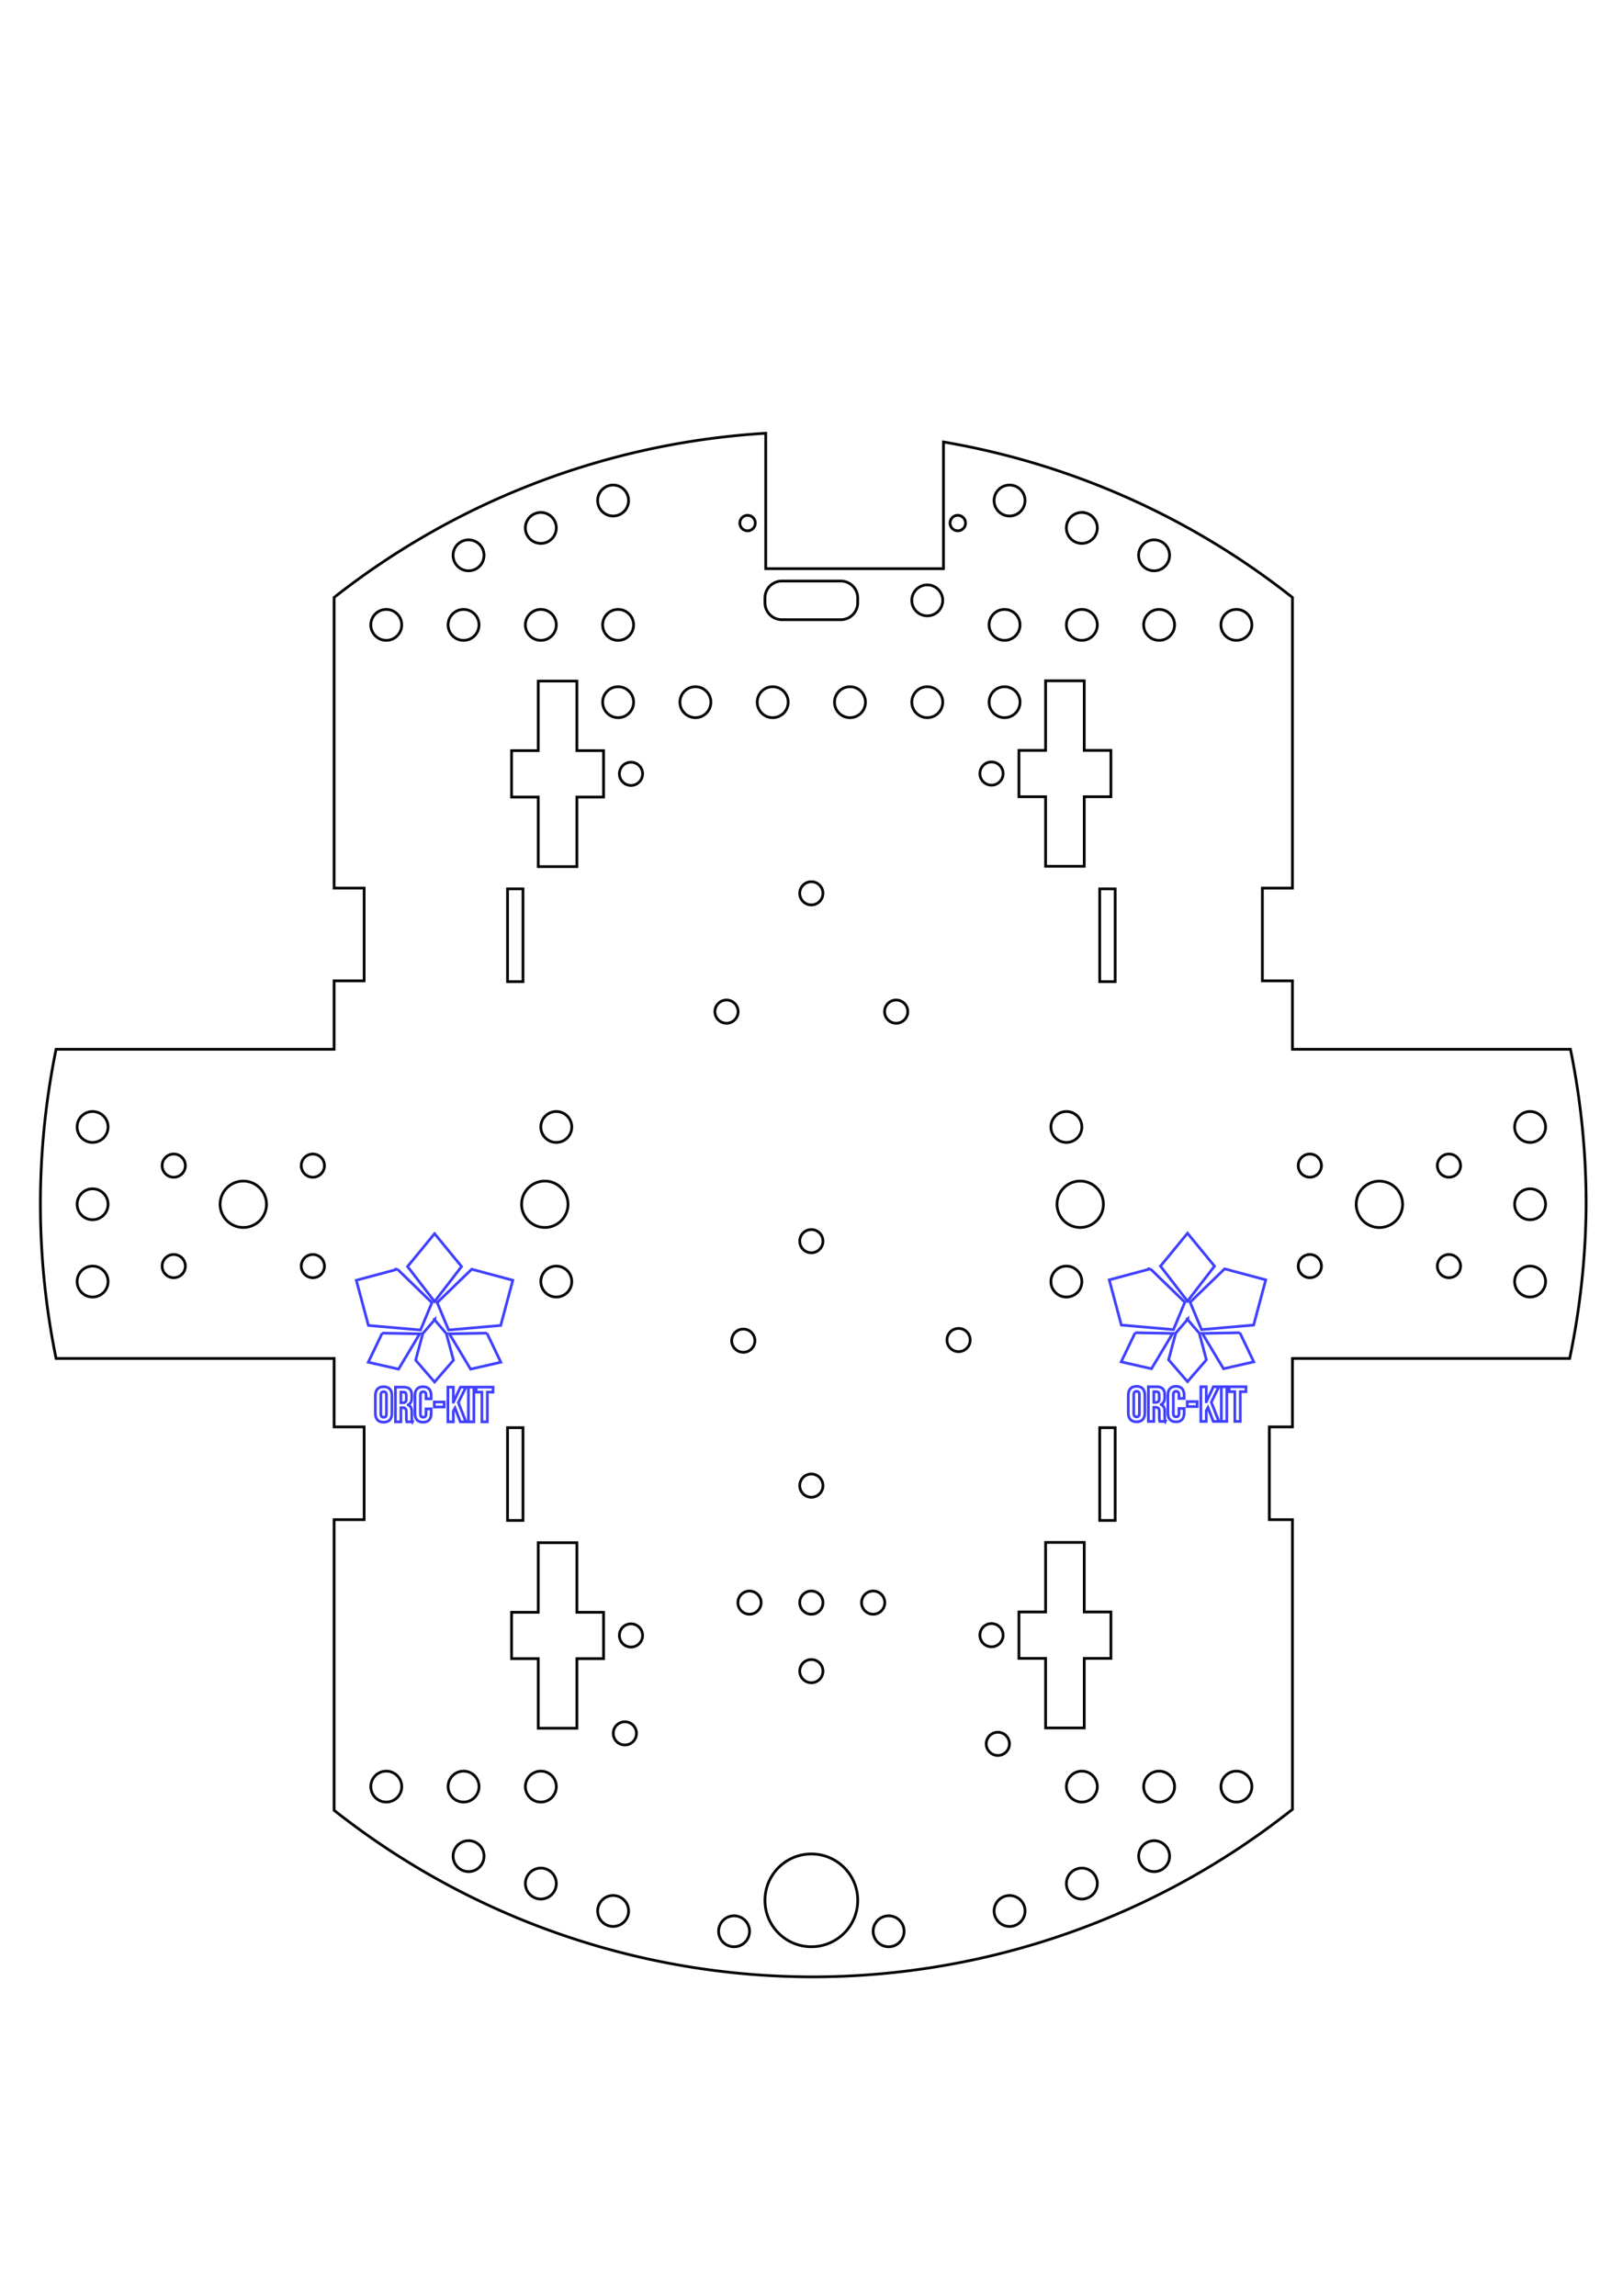 <?xml version="1.0" encoding="UTF-8" standalone="no"?>
<!-- Created with Inkscape (http://www.inkscape.org/) -->

<svg
   xmlns:dc="http://purl.org/dc/elements/1.1/"
   xmlns:cc="http://creativecommons.org/ns#"
   xmlns:rdf="http://www.w3.org/1999/02/22-rdf-syntax-ns#"
   xmlns:svg="http://www.w3.org/2000/svg"
   xmlns="http://www.w3.org/2000/svg"
   xmlns:sodipodi="http://sodipodi.sourceforge.net/DTD/sodipodi-0.dtd"
   xmlns:inkscape="http://www.inkscape.org/namespaces/inkscape"
   width="210mm"
   height="297mm"
   viewBox="0 0 744.094 1052.362"
   id="svg5381"
   version="1.1"
   inkscape:version="0.91 r13725"
   sodipodi:docname="ORC-KIT Robot base.svg">
  <defs
     id="defs5383" />
  <sodipodi:namedview
     id="base"
     pagecolor="#ffffff"
     bordercolor="#666666"
     borderopacity="1.0"
     inkscape:pageopacity="0.0"
     inkscape:pageshadow="2"
     inkscape:zoom="1.4"
     inkscape:cx="285.39071"
     inkscape:cy="419.62104"
     inkscape:document-units="px"
     inkscape:current-layer="layer1"
     showgrid="false"
     inkscape:window-width="1920"
     inkscape:window-height="1028"
     inkscape:window-x="1072"
     inkscape:window-y="832"
     inkscape:window-maximized="1" />
  <g
     inkscape:label="Layer 1"
     inkscape:groupmode="layer"
     id="layer1">
    <path
       style="color:#000000;clip-rule:nonzero;display:inline;overflow:visible;visibility:visible;opacity:1;isolation:auto;mix-blend-mode:normal;color-interpolation:sRGB;color-interpolation-filters:linearRGB;solid-color:#000000;solid-opacity:1;fill:none;fill-opacity:1;fill-rule:nonzero;stroke:#000000;stroke-width:1.251;stroke-linecap:round;stroke-linejoin:miter;stroke-miterlimit:4;stroke-dasharray:none;stroke-dashoffset:0;stroke-opacity:1;color-rendering:auto;image-rendering:auto;shape-rendering:auto;text-rendering:auto;enable-background:accumulate"
       d="m 351.065,198.596 c -72.094,4.336 -141.141,30.599 -197.893,75.271 l 0,133.221 13.777,0 0,42.523 -13.777,0 0,31.355 -127.463,0 c -4.769,23.32 -7.175,47.062 -7.184,70.865 0.008,23.804 2.415,47.546 7.184,70.867 l 127.463,0 0,31.358 13.777,0 0,42.521 -13.777,0 0,133.221 c 62.55,49.448 139.949,76.354 219.684,76.367 79.787,-0.136 157.192,-27.197 219.686,-76.801 l 0,-132.787 -10.584,0 0,-42.521 10.584,0 0,-31.358 127.102,0 c 4.89,-23.309 7.418,-47.051 7.545,-70.867 -0.008,-23.803 -2.415,-47.545 -7.184,-70.865 l -127.463,0 0,-31.355 -13.779,0 0,-42.521 13.779,0 0,-133.223 C 546.02,237.095 491.012,212.587 432.561,202.589 l 0,58.08 -81.496,0 0,-62.072 z m -69.646,23.758 c 2.16,0.101 4.156,1.183 5.42,2.938 2.288,3.176 1.568,7.605 -1.607,9.893 -3.176,2.288 -7.605,1.567 -9.893,-1.609 -2.287,-3.177 -1.566,-7.606 1.611,-9.893 0.519,-0.374 1.087,-0.675 1.688,-0.896 0.889,-0.328 1.835,-0.475 2.781,-0.432 z m 181.107,0 c 0.947,-0.043 1.892,0.103 2.781,0.432 0.6,0.221 1.168,0.523 1.688,0.896 3.176,2.287 3.897,6.716 1.609,9.893 -2.287,3.176 -6.716,3.897 -9.893,1.609 -3.176,-2.288 -3.895,-6.717 -1.607,-9.893 1.264,-1.755 3.261,-2.837 5.422,-2.938 z m -214.24,12.559 c 2.161,0.1 4.157,1.181 5.422,2.936 2.289,3.176 1.568,7.607 -1.609,9.895 -3.176,2.288 -7.605,1.567 -9.893,-1.609 -2.288,-3.176 -1.567,-7.605 1.609,-9.893 0.52,-0.374 1.088,-0.677 1.689,-0.898 0.889,-0.328 1.835,-0.474 2.781,-0.43 z m 247.371,0 c 0.947,-0.044 1.894,0.102 2.783,0.43 0.601,0.222 1.168,0.524 1.688,0.898 3.177,2.287 3.899,6.716 1.611,9.893 -2.287,3.176 -6.716,3.897 -9.893,1.609 -3.178,-2.287 -3.898,-6.718 -1.609,-9.895 1.264,-1.754 3.26,-2.835 5.42,-2.936 z m -56.539,1.307 c 1.957,1.9e-4 3.544,1.588 3.543,3.545 -1.9e-4,1.957 -1.586,3.543 -3.543,3.543 -1.957,8.9e-4 -3.545,-1.586 -3.545,-3.543 -8.9e-4,-1.958 1.587,-3.546 3.545,-3.545 z m -96.379,0.002 c 1.957,1.9e-4 3.543,1.586 3.543,3.543 -1.8e-4,1.957 -1.586,3.543 -3.543,3.543 -1.957,-1.9e-4 -3.543,-1.586 -3.543,-3.543 1.9e-4,-1.957 1.586,-3.543 3.543,-3.543 z m -127.586,11.25 c 2.161,0.1 4.157,1.181 5.422,2.936 2.288,3.176 1.567,7.605 -1.609,9.893 -3.176,2.289 -7.607,1.568 -9.895,-1.609 -2.287,-3.177 -1.566,-7.606 1.611,-9.893 0.52,-0.374 1.088,-0.675 1.689,-0.896 0.889,-0.328 1.835,-0.474 2.781,-0.43 z m 313.639,0 c 0.946,-0.044 1.891,0.102 2.779,0.43 0.602,0.221 1.171,0.523 1.691,0.896 3.176,2.287 3.897,6.716 1.609,9.893 -2.287,3.178 -6.718,3.898 -9.895,1.609 -3.176,-2.288 -3.895,-6.717 -1.607,-9.893 1.265,-1.755 3.261,-2.836 5.422,-2.936 z m -170.301,18.869 26.963,0 c 4.309,0 7.777,3.468 7.777,7.777 l 0,2.16 c 0,4.309 -3.468,7.779 -7.777,7.779 l -26.963,0 c -4.309,0 -7.779,-3.47 -7.779,-7.779 l 0,-2.16 c 0,-4.309 3.47,-7.777 7.779,-7.777 z m 66.629,1.771 a 7.087,7.087 0 0 1 7.088,7.086 7.087,7.087 0 0 1 -7.088,7.088 7.087,7.087 0 0 1 -7.086,-7.088 7.087,7.087 0 0 1 7.086,-7.086 z m -248.029,11.242 c 3.913,3.7e-4 7.086,3.173 7.086,7.086 7e-4,3.914 -3.172,7.088 -7.086,7.088 -3.915,7e-4 -7.089,-3.173 -7.088,-7.088 3.7e-4,-3.914 3.174,-7.087 7.088,-7.086 z m 283.463,0 c 3.914,-7e-4 7.088,3.172 7.088,7.086 7e-4,3.915 -3.173,7.089 -7.088,7.088 -3.914,-3.7e-4 -7.087,-3.174 -7.086,-7.088 3.7e-4,-3.913 3.173,-7.086 7.086,-7.086 z m 35.434,0 c 3.914,-7e-4 7.088,3.172 7.088,7.086 7e-4,3.915 -3.173,7.089 -7.088,7.088 -3.914,-3.8e-4 -7.087,-3.174 -7.086,-7.088 3.7e-4,-3.913 3.173,-7.086 7.086,-7.086 z m 35.434,0 c 3.913,3.8e-4 7.086,3.173 7.086,7.086 7e-4,3.914 -3.172,7.088 -7.086,7.088 -3.915,7e-4 -7.089,-3.173 -7.088,-7.088 3.7e-4,-3.914 3.174,-7.087 7.088,-7.086 z m 35.434,0 c 3.913,3.7e-4 7.086,3.173 7.086,7.086 7e-4,3.914 -3.172,7.088 -7.086,7.088 -3.915,7e-4 -7.089,-3.173 -7.088,-7.088 3.7e-4,-3.914 3.174,-7.087 7.088,-7.086 z m -354.332,0.002 c 3.913,3.7e-4 7.086,3.173 7.086,7.086 -3.7e-4,3.913 -3.173,7.086 -7.086,7.086 -3.913,-3.7e-4 -7.086,-3.173 -7.086,-7.086 3.7e-4,-3.913 3.173,-7.086 7.086,-7.086 z m 35.434,0 c 3.914,-7e-4 7.088,3.172 7.088,7.086 -3.7e-4,3.914 -3.174,7.087 -7.088,7.086 -3.913,-3.8e-4 -7.086,-3.173 -7.086,-7.086 3.7e-4,-3.913 3.173,-7.086 7.086,-7.086 z m 35.434,0 c 3.913,3.8e-4 7.086,3.173 7.086,7.086 -3.7e-4,3.913 -3.173,7.086 -7.086,7.086 -3.914,7e-4 -7.088,-3.172 -7.088,-7.086 3.7e-4,-3.914 3.174,-7.087 7.088,-7.086 z m 195.984,32.711 17.717,0 0,31.891 12.225,0 0,21.26 -12.225,0 0,31.889 -17.717,0 0,-31.889 -12.223,0 0,-21.26 12.223,0 0,-31.891 z m -232.609,0.127 17.717,0 0,31.891 12.223,0 0,21.26 -12.223,0 0,31.889 -17.717,0 0,-31.889 -12.225,0 0,-21.26 12.225,0 0,-31.891 z m 36.627,2.594 c 3.913,3.7e-4 7.086,3.173 7.086,7.086 7e-4,3.914 -3.172,7.088 -7.086,7.088 -3.915,7e-4 -7.089,-3.173 -7.088,-7.088 3.7e-4,-3.914 3.174,-7.087 7.088,-7.086 z m 35.432,0 c 3.913,3.7e-4 7.086,3.173 7.086,7.086 7e-4,3.914 -3.172,7.088 -7.086,7.088 -3.915,7e-4 -7.089,-3.173 -7.088,-7.088 3.7e-4,-3.914 3.174,-7.087 7.088,-7.086 z m 35.432,0.002 c 3.913,3.7e-4 7.086,3.173 7.086,7.086 -3.7e-4,3.913 -3.173,7.086 -7.086,7.086 -3.913,-3.7e-4 -7.086,-3.173 -7.086,-7.086 3.7e-4,-3.913 3.173,-7.086 7.086,-7.086 z m 35.434,0 c 3.914,-7e-4 7.088,3.172 7.088,7.086 -3.7e-4,3.914 -3.174,7.087 -7.088,7.086 -3.913,-3.7e-4 -7.086,-3.173 -7.086,-7.086 3.7e-4,-3.913 3.173,-7.086 7.086,-7.086 z m 35.434,0 c 3.913,3.7e-4 7.086,3.173 7.086,7.086 -3.7e-4,3.913 -3.173,7.086 -7.086,7.086 -3.914,7e-4 -7.088,-3.172 -7.088,-7.086 3.7e-4,-3.914 3.174,-7.087 7.088,-7.086 z m 35.434,0 c 3.913,3.7e-4 7.086,3.173 7.086,7.086 -3.7e-4,3.913 -3.173,7.086 -7.086,7.086 -3.914,7e-4 -7.088,-3.172 -7.088,-7.086 3.7e-4,-3.914 3.174,-7.087 7.088,-7.086 z m -5.984,34.482 c 2.934,2.8e-4 5.313,2.378 5.314,5.312 0.002,2.937 -2.378,5.318 -5.314,5.318 -2.937,8e-4 -5.318,-2.381 -5.316,-5.318 0.001,-2.935 2.381,-5.313 5.316,-5.312 z m -165.287,0.127 c 2.935,-8e-4 5.315,2.378 5.316,5.312 0.002,2.937 -2.379,5.319 -5.316,5.318 -2.937,-2.8e-4 -5.316,-2.382 -5.314,-5.318 10e-4,-2.934 2.38,-5.312 5.314,-5.312 z m 82.688,54.771 c 2.935,2.8e-4 5.314,2.379 5.314,5.314 8e-4,2.936 -2.379,5.316 -5.314,5.316 -2.936,-2.8e-4 -5.315,-2.381 -5.314,-5.316 2.8e-4,-2.935 2.379,-5.314 5.314,-5.314 z m -139.289,3.273 7.086,0 0,42.521 -7.086,0 0,-42.521 z m 271.496,0.002 7.086,0 0,42.52 -7.086,0 0,-42.52 z m -171.1,50.959 c 2.935,3e-4 5.314,2.38 5.314,5.314 -3.1e-4,2.935 -2.38,5.314 -5.314,5.314 -2.936,8e-4 -5.316,-2.379 -5.316,-5.314 2.5e-4,-2.936 2.381,-5.315 5.316,-5.314 z m 77.787,0 c 2.935,3e-4 5.314,2.38 5.314,5.314 -3.1e-4,2.935 -2.38,5.314 -5.314,5.314 -2.935,-3e-4 -5.314,-2.379 -5.314,-5.314 2.5e-4,-2.935 2.379,-5.314 5.314,-5.314 z m -368.422,51.094 c 3.915,-7e-4 7.089,3.173 7.088,7.088 -3.9e-4,3.914 -3.174,7.087 -7.088,7.086 -3.913,-4e-4 -7.086,-3.173 -7.086,-7.086 -7.1e-4,-3.914 3.172,-7.088 7.086,-7.088 z m 212.6,0 c 3.914,4e-4 7.087,3.174 7.086,7.088 -3.9e-4,3.913 -3.173,7.085 -7.086,7.086 -3.914,7e-4 -7.088,-3.172 -7.088,-7.086 -7.1e-4,-3.915 3.173,-7.089 7.088,-7.088 z m 233.859,0 c 3.914,4e-4 7.087,3.174 7.086,7.088 -3.9e-4,3.913 -3.173,7.085 -7.086,7.086 -3.914,7e-4 -7.088,-3.172 -7.088,-7.086 -7.1e-4,-3.915 3.173,-7.089 7.088,-7.088 z m 212.598,0 c 3.914,4e-4 7.087,3.174 7.086,7.088 -3.9e-4,3.913 -3.173,7.085 -7.086,7.086 -3.913,-4e-4 -7.086,-3.173 -7.086,-7.086 -7.1e-4,-3.914 3.172,-7.088 7.086,-7.088 z m -621.852,19.488 a 5.315,5.315 0 0 1 5.316,5.314 5.315,5.315 0 0 1 -5.316,5.316 5.315,5.315 0 0 1 -5.314,-5.316 5.315,5.315 0 0 1 5.314,-5.314 z m 63.781,0 a 5.315,5.315 0 0 1 5.314,5.314 5.315,5.315 0 0 1 -5.314,5.316 5.315,5.315 0 0 1 -5.316,-5.316 5.315,5.315 0 0 1 5.316,-5.314 z m 457.086,0 a 5.315,5.315 0 0 1 5.314,5.314 5.315,5.315 0 0 1 -5.314,5.316 5.315,5.315 0 0 1 -5.314,-5.316 5.315,5.315 0 0 1 5.314,-5.314 z m 63.779,0 a 5.315,5.315 0 0 1 5.314,5.314 5.315,5.315 0 0 1 -5.314,5.316 5.315,5.315 0 0 1 -5.314,-5.316 5.315,5.315 0 0 1 5.314,-5.314 z m -552.756,12.402 a 10.63,10.63 0 0 1 10.629,10.631 10.63,10.63 0 0 1 -10.629,10.629 10.63,10.63 0 0 1 -10.631,-10.629 10.63,10.63 0 0 1 10.631,-10.631 z m 138.229,0 c 5.871,6e-4 10.629,4.76 10.629,10.631 -5.6e-4,5.87 -4.759,10.628 -10.629,10.629 -5.871,5e-4 -10.63,-4.758 -10.631,-10.629 -5.4e-4,-5.872 4.759,-10.631 10.631,-10.631 z m 245.473,0 c 5.871,6e-4 10.629,4.76 10.629,10.631 -5.6e-4,5.87 -4.759,10.628 -10.629,10.629 -5.871,5e-4 -10.63,-4.758 -10.631,-10.629 -5.4e-4,-5.872 4.759,-10.631 10.631,-10.631 z m 137.172,0.029 a 10.63,10.63 0 0 1 10.629,10.631 10.63,10.63 0 0 1 -10.629,10.629 10.63,10.63 0 0 1 -10.631,-10.629 10.63,10.63 0 0 1 10.631,-10.631 z m -589.969,3.514 c 3.915,-7e-4 7.089,3.173 7.088,7.088 -3.9e-4,3.914 -3.174,7.087 -7.088,7.086 -3.913,-4e-4 -7.086,-3.173 -7.086,-7.086 -7.1e-4,-3.914 3.172,-7.088 7.086,-7.088 z m 659.057,0 c 3.914,4e-4 7.087,3.174 7.086,7.088 -3.9e-4,3.913 -3.173,7.085 -7.086,7.086 -3.913,-4e-4 -7.086,-3.173 -7.086,-7.086 -7.1e-4,-3.914 3.172,-7.088 7.086,-7.088 z m -329.529,18.688 c 2.936,-8e-4 5.316,2.379 5.316,5.314 -2.5e-4,2.936 -2.381,5.315 -5.316,5.314 -2.935,-3e-4 -5.314,-2.38 -5.314,-5.314 3.2e-4,-2.935 2.38,-5.314 5.314,-5.314 z m -292.322,11.43 a 5.315,5.315 0 0 1 5.316,5.316 5.315,5.315 0 0 1 -5.316,5.314 5.315,5.315 0 0 1 -5.314,-5.314 5.315,5.315 0 0 1 5.314,-5.316 z m 63.781,0 a 5.315,5.315 0 0 1 5.314,5.316 5.315,5.315 0 0 1 -5.314,5.314 5.315,5.315 0 0 1 -5.316,-5.314 5.315,5.315 0 0 1 5.316,-5.316 z m 457.086,0 a 5.315,5.315 0 0 1 5.314,5.316 5.315,5.315 0 0 1 -5.314,5.314 5.315,5.315 0 0 1 -5.314,-5.314 5.315,5.315 0 0 1 5.314,-5.316 z m 63.779,0 a 5.315,5.315 0 0 1 5.314,5.316 5.315,5.315 0 0 1 -5.314,5.314 5.315,5.315 0 0 1 -5.314,-5.314 5.315,5.315 0 0 1 5.314,-5.316 z m -621.852,5.316 c 3.914,-7e-4 7.088,3.172 7.088,7.086 -3.9e-4,3.914 -3.174,7.087 -7.088,7.086 -3.913,-4e-4 -7.086,-3.173 -7.086,-7.086 4e-4,-3.913 3.173,-7.085 7.086,-7.086 z m 212.6,0 c 3.913,4e-4 7.086,3.173 7.086,7.086 -3.9e-4,3.913 -3.173,7.085 -7.086,7.086 -3.914,7e-4 -7.088,-3.172 -7.088,-7.086 3.9e-4,-3.914 3.174,-7.087 7.088,-7.086 z m 233.859,0 c 3.913,4e-4 7.086,3.173 7.086,7.086 -3.9e-4,3.913 -3.173,7.085 -7.086,7.086 -3.914,7e-4 -7.088,-3.172 -7.088,-7.086 3.9e-4,-3.914 3.174,-7.087 7.088,-7.086 z m 212.598,0 c 3.913,4e-4 7.086,3.173 7.086,7.086 -3.9e-4,3.913 -3.173,7.085 -7.086,7.086 -3.913,-4e-4 -7.086,-3.173 -7.086,-7.086 3.9e-4,-3.913 3.173,-7.085 7.086,-7.086 z m -262.029,28.57 c 2.936,-8e-4 5.316,2.379 5.316,5.314 -2.5e-4,2.936 -2.381,5.315 -5.316,5.314 -2.935,-3e-4 -5.314,-2.38 -5.314,-5.314 3.2e-4,-2.935 2.38,-5.314 5.314,-5.314 z m -98.697,0.301 c 2.935,3e-4 5.314,2.38 5.314,5.314 -2.5e-4,2.935 -2.379,5.314 -5.314,5.314 -2.936,8e-4 -5.316,-2.379 -5.316,-5.314 2.5e-4,-2.936 2.381,-5.315 5.316,-5.314 z m -108.094,45.176 7.088,0 0,42.52 -7.088,0 0,-42.52 z m 271.498,0 7.086,0 0,42.52 -7.086,0 0,-42.52 z m -132.207,21.26 c 2.937,-8e-4 5.317,2.38 5.316,5.316 -2.5e-4,2.936 -2.381,5.315 -5.316,5.314 -2.935,-3e-4 -5.314,-2.38 -5.314,-5.314 -8e-4,-2.936 2.379,-5.316 5.314,-5.316 z m 107.402,31.348 17.717,0 0,31.891 12.225,0 0,21.26 -12.225,0 0,31.889 -17.717,0 0,-31.889 -12.223,0 0,-21.26 12.223,0 0,-31.891 z m -232.609,0.125 17.717,0 0,31.891 12.223,0 0,21.26 -12.223,0 0,31.889 -17.717,0 0,-31.889 -12.225,0 0,-21.26 12.225,0 0,-31.891 z m 96.861,22.154 c 2.936,0 5.315,2.381 5.314,5.316 -3.1e-4,2.935 -2.38,5.314 -5.314,5.314 -2.935,-3e-4 -5.314,-2.379 -5.314,-5.314 -8e-4,-2.936 2.379,-5.316 5.314,-5.316 z m 28.346,0 c 2.937,0 5.317,2.38 5.316,5.316 -3.1e-4,2.936 -2.381,5.315 -5.316,5.314 -2.935,-3e-4 -5.314,-2.379 -5.314,-5.314 -8e-4,-2.936 2.379,-5.316 5.314,-5.316 z m 28.348,0 c 2.936,0 5.315,2.381 5.314,5.316 -3.1e-4,2.935 -2.38,5.314 -5.314,5.314 -2.936,8e-4 -5.316,-2.379 -5.316,-5.314 -8e-4,-2.937 2.38,-5.317 5.316,-5.316 z m 54.252,14.926 c 2.934,3e-4 5.313,2.378 5.314,5.312 0.002,2.937 -2.378,5.318 -5.314,5.318 -2.937,8e-4 -5.318,-2.381 -5.316,-5.318 0.001,-2.935 2.381,-5.313 5.316,-5.312 z m -165.287,0.125 c 2.935,-8e-4 5.315,2.377 5.316,5.312 0.002,2.937 -2.379,5.319 -5.316,5.318 -2.937,-3e-4 -5.316,-2.382 -5.314,-5.318 10e-4,-2.934 2.38,-5.312 5.314,-5.312 z m 82.688,16.361 c 2.937,-8e-4 5.317,2.38 5.316,5.316 -3.1e-4,2.936 -2.381,5.315 -5.316,5.314 -2.935,-3e-4 -5.314,-2.379 -5.314,-5.314 -8e-4,-2.936 2.379,-5.316 5.314,-5.316 z m -85.5,28.525 c 2.936,-8e-4 5.316,2.379 5.316,5.314 -2.5e-4,2.936 -2.381,5.315 -5.316,5.314 -2.935,-3e-4 -5.314,-2.38 -5.314,-5.314 2.5e-4,-2.935 2.379,-5.314 5.314,-5.314 z m 171,4.801 c 2.937,-8e-4 5.317,2.38 5.316,5.316 -2.5e-4,2.936 -2.381,5.315 -5.316,5.314 -2.935,-3e-4 -5.314,-2.38 -5.314,-5.314 -8e-4,-2.936 2.379,-5.316 5.314,-5.316 z m -280.381,17.826 c 3.914,4e-4 7.087,3.174 7.086,7.088 -3.9e-4,3.913 -3.173,7.085 -7.086,7.086 -3.914,7e-4 -7.088,-3.172 -7.088,-7.086 -7.1e-4,-3.915 3.173,-7.089 7.088,-7.088 z m 35.432,0 c 3.913,4e-4 7.086,3.173 7.086,7.086 -3.4e-4,3.913 -3.173,7.086 -7.086,7.086 -3.913,-4e-4 -7.086,-3.173 -7.086,-7.086 3.9e-4,-3.913 3.173,-7.085 7.086,-7.086 z m 35.434,0 c 3.914,-7e-4 7.088,3.172 7.088,7.086 -3.4e-4,3.914 -3.174,7.087 -7.088,7.086 -3.913,-4e-4 -7.086,-3.173 -7.086,-7.086 3.9e-4,-3.913 3.173,-7.085 7.086,-7.086 z m 248.031,0 c 3.915,-7e-4 7.089,3.173 7.088,7.088 -3.9e-4,3.914 -3.174,7.087 -7.088,7.086 -3.913,-4e-4 -7.086,-3.173 -7.086,-7.086 -7.1e-4,-3.914 3.172,-7.088 7.086,-7.088 z m 35.434,0 c 3.914,4e-4 7.087,3.174 7.086,7.088 -3.9e-4,3.913 -3.173,7.085 -7.086,7.086 -3.914,7e-4 -7.088,-3.172 -7.088,-7.086 -7.1e-4,-3.915 3.173,-7.089 7.088,-7.088 z m 35.434,0 c 3.914,4e-4 7.087,3.174 7.086,7.088 -3.9e-4,3.913 -3.173,7.085 -7.086,7.086 -3.914,7e-4 -7.088,-3.172 -7.088,-7.086 -7.1e-4,-3.915 3.173,-7.089 7.088,-7.088 z m -351.857,31.881 0,0 c 1.427,0.035 2.81,0.5 3.969,1.334 3.178,2.287 3.898,6.718 1.609,9.895 -1.861,2.583 -5.216,3.608 -8.203,2.506 -0.601,-0.222 -1.17,-0.524 -1.689,-0.898 -3.177,-2.287 -3.899,-6.716 -1.611,-9.893 1.264,-1.755 3.26,-2.837 5.42,-2.938 0.168,-0.01 0.337,-0.013 0.506,-0.01 z m 313.857,0.016 0,0 c 0.199,-0.01 0.398,-0.01 0.598,0 2.16,0.101 4.156,1.183 5.42,2.938 2.288,3.176 1.567,7.605 -1.609,9.893 -0.521,0.375 -1.09,0.677 -1.691,0.898 -2.986,1.101 -6.34,0.076 -8.201,-2.506 -2.289,-3.176 -1.57,-7.607 1.607,-9.895 1.136,-0.818 2.486,-1.278 3.877,-1.33 z m -156.883,6.07 c 11.741,0 21.26,9.518 21.26,21.26 -8e-5,11.741 -9.518,21.26 -21.26,21.26 -11.741,0 -21.26,-9.518 -21.26,-21.26 2e-5,-11.741 9.518,-21.26 21.26,-21.26 z m -123.842,6.477 0,0 c 1.427,0.035 2.81,0.5 3.969,1.334 3.178,2.287 3.898,6.718 1.609,9.895 -1.862,2.582 -5.217,3.607 -8.203,2.504 -0.601,-0.221 -1.169,-0.523 -1.689,-0.896 -3.176,-2.287 -3.897,-6.716 -1.609,-9.893 1.264,-1.755 3.26,-2.837 5.42,-2.938 0.168,-0.01 0.336,-0.013 0.504,-0.01 z m 247.592,0.016 0,0 c 0.199,-0.01 0.398,-0.01 0.598,0 2.16,0.101 4.156,1.183 5.42,2.938 2.287,3.177 1.566,7.606 -1.611,9.893 -0.519,0.374 -1.087,0.675 -1.688,0.896 -2.986,1.103 -6.342,0.078 -8.203,-2.504 -2.289,-3.177 -1.568,-7.607 1.609,-9.895 1.136,-0.818 2.485,-1.278 3.875,-1.33 z m -214.459,12.547 0,0 c 1.427,0.035 2.81,0.5 3.969,1.334 3.176,2.288 3.895,6.717 1.607,9.893 -1.861,2.582 -5.215,3.607 -8.201,2.506 -0.6,-0.221 -1.168,-0.523 -1.688,-0.896 -3.177,-2.287 -3.899,-6.716 -1.611,-9.893 1.264,-1.755 3.26,-2.837 5.42,-2.938 0.168,-0.01 0.336,-0.013 0.504,-0.01 z m 181.326,0.016 0,0 c 0.199,-0.01 0.398,-0.01 0.598,0 2.16,0.102 4.155,1.183 5.418,2.938 2.288,3.176 1.567,7.605 -1.609,9.893 -0.519,0.374 -1.087,0.675 -1.688,0.896 -2.987,1.102 -6.342,0.077 -8.203,-2.506 -2.288,-3.176 -1.568,-7.605 1.607,-9.893 1.136,-0.818 2.486,-1.278 3.877,-1.33 z m -126.051,9.299 c 3.915,-7e-4 7.089,3.173 7.088,7.088 -3.9e-4,3.914 -3.174,7.087 -7.088,7.086 -3.913,-4e-4 -7.086,-3.173 -7.086,-7.086 -7.1e-4,-3.914 3.172,-7.088 7.086,-7.088 z m 70.867,0 c 3.914,4e-4 7.087,3.174 7.086,7.088 -3.9e-4,3.913 -3.173,7.085 -7.086,7.086 -3.913,-4e-4 -7.086,-3.173 -7.086,-7.086 -7.1e-4,-3.914 3.172,-7.088 7.086,-7.088 z"
       id="path4372"
       inkscape:connector-curvature="0" />
    <g
       inkscape:label="Layer 1"
       id="layer1-9"
       transform="translate(-336.672,-274.313)"
       style="display:inline;opacity:1;fill:#c6d0e0;fill-opacity:1;stroke:#ff0000;stroke-width:1.251;stroke-miterlimit:4;stroke-dasharray:none;stroke-opacity:1" />
    <g
       style="display:inline;opacity:0.75"
       id="layer1-0"
       inkscape:label="Layer 1"
       transform="matrix(0.486,0,0,0.486,329.879,356.901)">
      <g
         id="orckit_logo"
         inkscape:label="orckit_logo"
         style="display:inline"
         transform="matrix(3.261,0,0,3.261,-1336.006,-2355.268)">
        <title
           id="title9082">orckit_logo</title>
        <g
           id="text4478-9-2"
           style="font-style:normal;font-variant:normal;font-weight:normal;font-stretch:normal;font-size:20px;line-height:125%;font-family:'Bebas Neue';-inkscape-font-specification:'Bebas Neue';letter-spacing:0px;word-spacing:0px;display:inline;opacity:1;fill:#a1c800;fill-opacity:1;stroke:none;stroke-width:1px;stroke-linecap:butt;stroke-linejoin:miter;stroke-opacity:1" />
        <path
           inkscape:connector-curvature="0"
           d="m 545.068,853.749 -7.813,9.51 7.813,10.136 7.813,-10.136 -7.813,-9.51 z m -10.735,10.293 -11.902,3.189 3.502,13.07 15.075,1.318 3.295,-7.917 -9.971,-9.66 z m 21.469,0 -9.971,9.66 3.296,7.917 15.075,-1.318 3.502,-13.07 -11.902,-3.189 z m -10.838,14.518 0.002,0.24 -3.303,3.849 -2.063,7.7 5.468,6.319 5.469,-6.319 -2.063,-7.7 -3.303,-3.849 0.002,-0.24 -0.104,0.121 -0.104,-0.121 z m -15.036,3.959 -4.041,8.419 8.762,1.996 6.128,-10.217 -10.85,-0.198 z m 30.279,0 -10.85,0.198 6.128,10.217 8.762,-1.996 -4.041,-8.419 z m -3.093,17.058 1.648,0 0,8.598 1.576,0 0,-8.598 1.648,0 0,-1.433 -4.872,0 0,1.433 z m -2.256,8.598 1.576,0 0,-10.031 -1.576,0 0,10.031 z m -2.337,0 1.619,0 -2.192,-5.56 2.192,-4.471 -1.576,0 -2.035,4.342 -0.029,0 0,-4.342 -1.576,0 0,10.031 1.576,0 0,-3.081 0.487,-0.917 1.533,3.998 z m -7.531,-4.299 2.866,0 0,-1.433 -2.866,0 0,1.433 z m -2.389,0.559 0,1.433 c 0,0.716 -0.315,0.974 -0.817,0.974 -0.502,0 -0.817,-0.258 -0.817,-0.974 l 0,-5.417 c 0,-0.716 0.315,-0.989 0.817,-0.989 0.502,0 0.817,0.272 0.817,0.989 l 0,1.075 1.49,0 0,-0.974 c 0,-1.605 -0.802,-2.522 -2.35,-2.522 -1.548,0 -2.35,0.917 -2.35,2.522 l 0,5.216 c 0,1.605 0.802,2.522 2.35,2.522 1.548,0 2.35,-0.917 2.35,-2.522 l 0,-1.333 -1.49,0 z m -3.946,3.74 c -0.158,-0.373 -0.172,-0.731 -0.172,-1.218 l 0,-1.548 c 0,-1.046 -0.258,-1.791 -1.046,-2.121 l 0,-0.029 c 0.702,-0.33 1.032,-0.989 1.032,-2.02 l 0,-0.788 c 0,-1.548 -0.702,-2.307 -2.336,-2.307 l -2.379,0 0,10.031 1.576,0 0,-4.084 0.545,0 c 0.716,0 1.032,0.344 1.032,1.275 l 0,1.576 c 0,0.817 0.057,0.974 0.143,1.232 l 1.605,0 z m -2.565,-8.598 c 0.559,0 0.802,0.315 0.802,1.032 l 0,0.989 c 0,0.802 -0.358,1.06 -0.946,1.06 l -0.616,0 0,-3.081 0.759,0 z m -6.57,0.874 c 0,-0.716 0.315,-0.989 0.817,-0.989 0.502,0 0.817,0.272 0.817,0.989 l 0,5.417 c 0,0.716 -0.315,0.989 -0.817,0.989 -0.502,0 -0.817,-0.272 -0.817,-0.989 l 0,-5.417 z m -1.576,5.316 c 0,1.605 0.845,2.522 2.393,2.522 1.548,0 2.393,-0.917 2.393,-2.522 l 0,-5.216 c 0,-1.605 -0.845,-2.522 -2.393,-2.522 -1.548,0 -2.393,0.917 -2.393,2.522 l 0,5.216 z"
           style="display:inline;opacity:1;fill:none;fill-opacity:1;fill-rule:evenodd;stroke:#0000ff;stroke-width:0.788;stroke-linecap:butt;stroke-linejoin:miter;stroke-miterlimit:4;stroke-dasharray:none;stroke-opacity:1"
           id="path4279-0-7" />
      </g>
    </g>
    <g
       style="display:inline;opacity:0.75"
       id="layer1-0-8"
       inkscape:label="Layer 1"
       transform="matrix(0.486,0,0,0.486,-15.318,357.081)">
      <g
         id="orckit_logo-6"
         inkscape:label="orckit_logo"
         style="display:inline"
         transform="matrix(3.261,0,0,3.261,-1336.006,-2355.268)">
        <title
           id="title9082-0">orckit_logo</title>
        <g
           id="text4478-9-2-9"
           style="font-style:normal;font-variant:normal;font-weight:normal;font-stretch:normal;font-size:20px;line-height:125%;font-family:'Bebas Neue';-inkscape-font-specification:'Bebas Neue';letter-spacing:0px;word-spacing:0px;display:inline;opacity:1;fill:#a1c800;fill-opacity:1;stroke:none;stroke-width:1px;stroke-linecap:butt;stroke-linejoin:miter;stroke-opacity:1" />
        <path
           inkscape:connector-curvature="0"
           d="m 545.068,853.749 -7.813,9.51 7.813,10.136 7.813,-10.136 -7.813,-9.51 z m -10.735,10.293 -11.902,3.189 3.502,13.07 15.075,1.318 3.295,-7.917 -9.971,-9.66 z m 21.469,0 -9.971,9.66 3.296,7.917 15.075,-1.318 3.502,-13.07 -11.902,-3.189 z m -10.838,14.518 0.002,0.24 -3.303,3.849 -2.063,7.7 5.468,6.319 5.469,-6.319 -2.063,-7.7 -3.303,-3.849 0.002,-0.24 -0.104,0.121 -0.104,-0.121 z m -15.036,3.959 -4.041,8.419 8.762,1.996 6.128,-10.217 -10.85,-0.198 z m 30.279,0 -10.85,0.198 6.128,10.217 8.762,-1.996 -4.041,-8.419 z m -3.093,17.058 1.648,0 0,8.598 1.576,0 0,-8.598 1.648,0 0,-1.433 -4.872,0 0,1.433 z m -2.256,8.598 1.576,0 0,-10.031 -1.576,0 0,10.031 z m -2.337,0 1.619,0 -2.192,-5.56 2.192,-4.471 -1.576,0 -2.035,4.342 -0.029,0 0,-4.342 -1.576,0 0,10.031 1.576,0 0,-3.081 0.487,-0.917 1.533,3.998 z m -7.531,-4.299 2.866,0 0,-1.433 -2.866,0 0,1.433 z m -2.389,0.559 0,1.433 c 0,0.716 -0.315,0.974 -0.817,0.974 -0.502,0 -0.817,-0.258 -0.817,-0.974 l 0,-5.417 c 0,-0.716 0.315,-0.989 0.817,-0.989 0.502,0 0.817,0.272 0.817,0.989 l 0,1.075 1.49,0 0,-0.974 c 0,-1.605 -0.802,-2.522 -2.35,-2.522 -1.548,0 -2.35,0.917 -2.35,2.522 l 0,5.216 c 0,1.605 0.802,2.522 2.35,2.522 1.548,0 2.35,-0.917 2.35,-2.522 l 0,-1.333 -1.49,0 z m -3.946,3.74 c -0.158,-0.373 -0.172,-0.731 -0.172,-1.218 l 0,-1.548 c 0,-1.046 -0.258,-1.791 -1.046,-2.121 l 0,-0.029 c 0.702,-0.33 1.032,-0.989 1.032,-2.02 l 0,-0.788 c 0,-1.548 -0.702,-2.307 -2.336,-2.307 l -2.379,0 0,10.031 1.576,0 0,-4.084 0.545,0 c 0.716,0 1.032,0.344 1.032,1.275 l 0,1.576 c 0,0.817 0.057,0.974 0.143,1.232 l 1.605,0 z m -2.565,-8.598 c 0.559,0 0.802,0.315 0.802,1.032 l 0,0.989 c 0,0.802 -0.358,1.06 -0.946,1.06 l -0.616,0 0,-3.081 0.759,0 z m -6.57,0.874 c 0,-0.716 0.315,-0.989 0.817,-0.989 0.502,0 0.817,0.272 0.817,0.989 l 0,5.417 c 0,0.716 -0.315,0.989 -0.817,0.989 -0.502,0 -0.817,-0.272 -0.817,-0.989 l 0,-5.417 z m -1.576,5.316 c 0,1.605 0.845,2.522 2.393,2.522 1.548,0 2.393,-0.917 2.393,-2.522 l 0,-5.216 c 0,-1.605 -0.845,-2.522 -2.393,-2.522 -1.548,0 -2.393,0.917 -2.393,2.522 l 0,5.216 z"
           style="display:inline;opacity:1;fill:none;fill-opacity:1;fill-rule:evenodd;stroke:#0000ff;stroke-width:0.788;stroke-linecap:butt;stroke-linejoin:miter;stroke-miterlimit:4;stroke-dasharray:none;stroke-opacity:1"
           id="path4279-0-7-8" />
      </g>
    </g>
  </g>
</svg>
